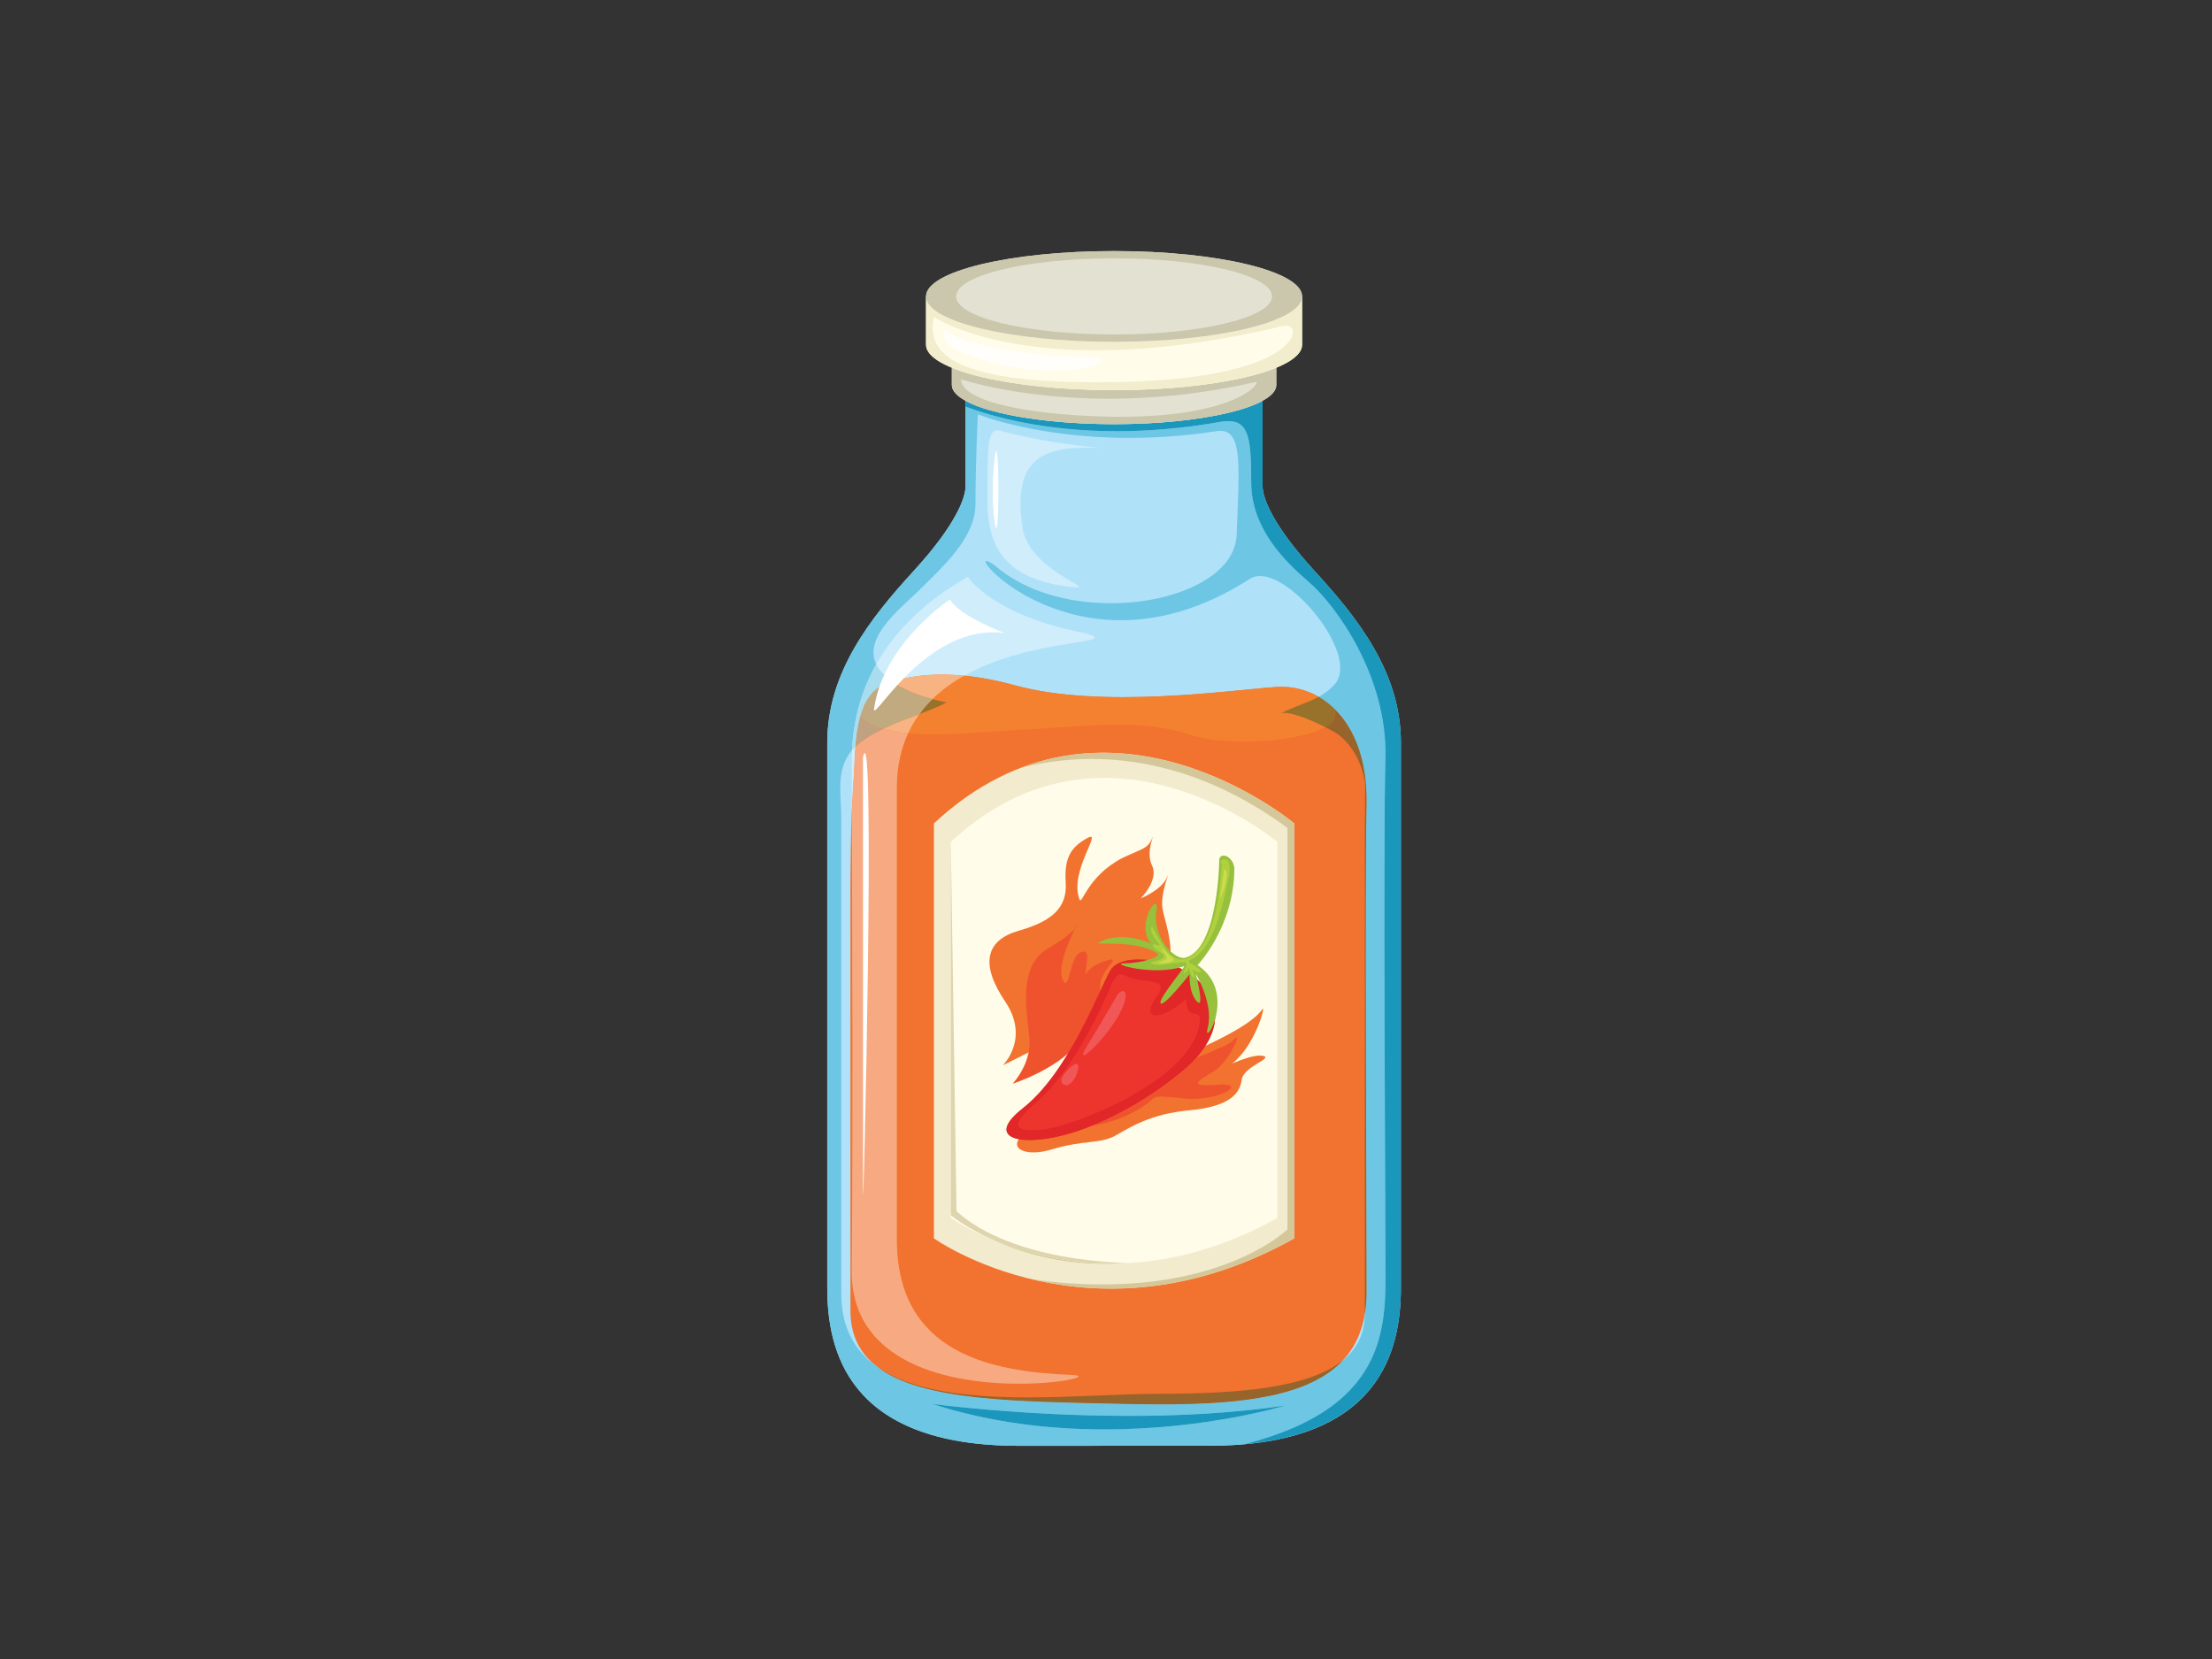 <?xml version="1.0" encoding="utf-8"?>
<!-- Generator: Adobe Illustrator 17.0.0, SVG Export Plug-In . SVG Version: 6.00 Build 0)  -->
<!DOCTYPE svg PUBLIC "-//W3C//DTD SVG 1.1//EN" "http://www.w3.org/Graphics/SVG/1.1/DTD/svg11.dtd">
<svg version="1.1" id="Layer_1" xmlns="http://www.w3.org/2000/svg" xmlns:xlink="http://www.w3.org/1999/xlink" x="0px" y="0px"
	 width="800px" height="600px" viewBox="0 0 800 600" enable-background="new 0 0 800 600" xml:space="preserve">
<rect x="0" y="0" width="800" height="600" fill="#333333" stroke="none"/>
<g>
	<g>
		<path fill="#AFE1F9" d="M475.445,206.525c-15.749-17.204-18.806-26.826-18.806-30.616V142.72H349.195v33.214
			c0,3.792-3.057,13.414-18.806,30.619c-15.742,17.2-31.203,36.733-31.203,62.103c0,25.364,0,106.514,0,143.056
			c0,36.55,0,31.598,0,53.898c0,22.307,7.002,57.292,69.401,57.292l68.668-0.028c62.396,0,69.398-34.986,69.398-57.292
			c0-22.3,0-17.349,0-53.898c0-36.542,0-117.692,0-143.056C506.652,243.258,491.195,223.725,475.445,206.525L475.445,206.525z"/>
		<path fill="#F2722F" d="M317.598,248.78c0.747-0.521,1.564-0.958,2.451-1.311c14.644-5.691,32.189-3.676,46.981,0.381
			c31.26,8.579,77.241,1.839,94.399,0.62c17.158-1.233,33.4,13.481,32.795,42.29c-0.62,28.808,0,139.14,0,176.527
			s-36.472,41.677-87.961,40.444c-51.489-1.225-98.682-0.571-98.682-33.711c0-22.061,0-107.874,0-144.042
			c0-16.179,0.014-32.401,1.155-48.545C309.385,272.242,308.773,254.9,317.598,248.78L317.598,248.78z"/>
		<path fill="#F3EBCE" d="M337.757,297.789v150.093c0,0,57.293,40.874,130.322,0V297.789
			C468.078,297.789,399.522,240.284,337.757,297.789L337.757,297.789z"/>
		<path fill="#FFFCEA" d="M343.871,304.495v135.991c0,0,51.911,37.035,118.086,0V304.495
			C461.957,304.495,399.839,252.4,343.871,304.495L343.871,304.495z"/>
		<path fill="#F2722F" d="M418.886,385.355c0,0,32.14-11.805,37.605-20.335c1.528-2.19-2.402,13.122-10.932,19.68
			c-3.719,1.754,6.994-3.712,11.15-2.839c4.156,0.873-7.001,3.712-7.65,8.742c-0.662,5.036-4.592,9.621-18.806,10.939
			c-14.214,1.31-21.427,6.121-26.892,9.185c-5.473,3.057-11.819,1.521-23.187,5.029c-11.369,3.493-19.455-2.409-3.057-9.41
			L418.886,385.355z"/>
		<path fill="#EF532E" d="M416.335,383.538c0,0,12.538,0.873,18.37-1.747c5.818-2.635,9.326-3.508,11.946-6.128
			c2.62-2.62-2.332,8.748-7.868,11.96c-5.543,3.197-9.621,5.536,1.74,4.663c11.375-0.873,0.296,6.409-12.82,4.959
			c-13.122-1.466-8.459-0.585-15.158,3.493c-6.712,4.085-19.835,9.622-31.203,4.374L416.335,383.538z"/>
		<path fill="#F2722F" d="M362.684,385.285c0,0,9.91-9.622,0.873-23.033c-9.038-13.411-7.291-22.16,4.952-25.66
			c12.256-3.501,17.497-8.46,16.919-17.489c-0.585-9.044,2.028-12.834,7.875-16.045c5.832-3.198-6.713,11.96-2.916,22.159
			c0.873,2.635,2.62-8.156,15.447-14.862c7.29-3.501,9.037-3.212,10.791-7.001c1.753-3.494-2.628,4.374,0,9.622
			c2.627,5.247-4.079,11.953-4.079,11.953s7.283-2.916,9.326-7.29c2.043-4.367-2.338,4.959-1.458,10.79
			c0.873,5.832,8.163,22.16-4.079,30.034L362.684,385.285z"/>
		<path fill="#EF532E" d="M366.185,391.99c0,0,6.994-7.29,6.121-16.622c-0.88-9.326-4.374-25.949,6.699-32.359
			c11.087-6.416,10.79-9.044,10.79-9.044s-7.874,14.003-5.536,20.124c2.331,6.121,2.62-8.164,6.409-9.629
			c3.79-1.451,2.339,2.916,2.043,6.713c-0.289,3.79-1.169-0.881,6.706-3.501c7.875-2.62-1.45,2.62-1.45,8.748
			C397.966,362.541,397.374,380.911,366.185,391.99z"/>
		<path fill="#ED342D" d="M425.126,349.447c-2.155-0.887-4.409-1.507-6.621-1.831c-4.811-0.733-14.108-1.683-17.046,3.557
			c-4.085,7.29-15.157,37.028-31.781,49.855c-15.454,12.249,3.5,14.58,23.624,6.712c12.538-4.916,24.47-12.185,34.795-20.821
			c8.438-7.058,15.574-17.877,8.424-28.569C433.846,354.335,429.676,351.306,425.126,349.447z"/>
		<path fill="#E12727" d="M436.523,358.35c-2.677-4.015-6.847-7.044-11.397-8.903c-2.155-0.887-4.409-1.507-6.621-1.831
			c-4.811-0.733-14.108-1.683-17.046,3.557c-4.085,7.29-15.157,37.028-31.781,49.855c-15.454,12.249,3.5,14.58,23.624,6.712
			c12.538-4.916,24.47-12.185,34.795-20.821C436.536,379.861,443.672,369.042,436.523,358.35z M377.116,408.536
			c-11.805,1.31-10.72-2.628-3.064-9.178c15.968-13.341,27.555-42.649,27.555-42.649c1.529-3.064,2.628-5.684,6.121-3.5
			c5.254,2.409,14.876,0.436,11.368,6.128c-7.649,9.84,0.437,10.495,9.847,1.965c0.436,8.311,4.804,3.275,5.029,7.219
			C433.1,389.948,388.922,407.226,377.116,408.536z"/>
		<path fill="#97C03D" d="M440.967,310.791c0,0-0.219,32.584-12.461,35.641c-4.155,0.656-11.805-7.875-10.283-17.059
			c1.31-8.086-7.868,5.254-1.965,11.812c0,0-10.495-4.811-18.589-0.436c-3.282,1.528,12.031-1.318,20.779,3.937
			c2.183,1.31-5.903,3.719-11.812,3.719c-5.902,0,10.714,4.804,21.434,1.085c1.965-1.311-9.41,11.812-8.312,13.341
			c1.092,1.536,10.495-10.495,10.495-10.495s-0.436,6.565,2.62,9.84c3.064,3.282-0.436-10.059-0.436-10.059
			s6.564,10.939,4.381,19.462c-2.191,8.53,11.369-12.467-3.719-22.526c0,0,13.333-13.777,13.333-35.204
			C445.778,309.474,441.404,308.164,440.967,310.791z"/>
		<path fill="#F05756" d="M404.249,359.548c0,0-5.353,9.439-10.96,18.468c-5.606,9.03,4.79-0.394,10.213-8.973
			C408.933,360.464,407.474,356.202,404.249,359.548z"/>
		<path fill="#F05756" d="M387.611,385.574c0,0-6.339,5.247-2.62,6.783C388.703,393.885,392.641,381.425,387.611,385.574z"/>
		<path fill="#AFD13D" d="M441.847,312.538c0,0-1.028-1.895,1.163-1.747c2.19,0.141,1.895,4.515,1.169,7.283
			c-0.733,2.775-4.085,24.934-13.559,29.013c-2.043,0.88,0.873,1.458,3.057,3.36c2.19,2.028-1.31,1.155-2.183,0.281
			c-0.873-0.873,1.169,2.775,0.296,2.916c-0.881,0.148-1.902-4.078-1.902-4.078s0,1.754-1.451,2.332
			c-1.466,0.577,2.62-3.931-0.437-3.931c-3.071,0-10.495,2.184-11.96,0c0,0,7.579-1.169,3.937-3.36
			c-3.642-2.183-4.085-3.642-1.317-2.768c2.775,0.873-2.916-3.212-2.325-6.269c0.578-3.057,4.952,14.143,12.827,11.079
			C431.353,345.629,440.242,342.277,441.847,312.538z"/>
		<path fill="#CCDC4D" d="M442.573,314.426c0,0,0,2.635-1.162,8.748C440.242,329.302,445.926,314.426,442.573,314.426z"/>
		<path fill="#CCDC4D" d="M424.492,346.798c0,0-2.48-1.753-3.353-3.064c-0.873-1.31-1.311-0.288,0.296,1.458
			c1.606,1.747-0.296,2.183-2.184,2.775C417.35,348.545,424.492,348.841,424.492,346.798z"/>
		<path fill="#F4812F" d="M347.427,265.318c51.482-3.057,65.273-5.508,83.658,0.62c15.707,5.234,57.771,1.296,51.024-10.072
			c-5.825-5.424-13.172-7.938-20.68-7.396c-17.158,1.219-63.139,7.959-94.399-0.62c-14.792-4.057-32.337-6.072-46.981-0.381
			c-0.887,0.353-1.704,0.789-2.451,1.311c-3.282,2.275-5.254,6.107-6.481,10.495C315.097,263.388,324.958,266.656,347.427,265.318
			L347.427,265.318z"/>
		<path fill="#CFEDFB" d="M360.782,155.582c-3.614,0-3.614,7.107-3.614,18.314c0,12.682-2.627,33.679,27.547,38.046
			c2.508,0.373,4.072,0.549,4.902,0.549c5.135,0-17.531-6.987-19.771-21.539c-3.853-25.044,7.565-29.041,23.497-29.041
			c2.156,0,4.388,0.074,6.677,0.176c0,0-17.052-0.873-37.613-6.124C361.804,155.709,361.254,155.582,360.782,155.582
			L360.782,155.582z"/>
		<path fill="#6DC6E3" d="M506.652,465.646c0,0.063,0,0.12,0,0.176C506.652,465.766,506.652,465.709,506.652,465.646
			L506.652,465.646z M506.652,465.583c0,0.021,0,0.042,0,0.056C506.652,465.624,506.652,465.604,506.652,465.583L506.652,465.583
			L506.652,465.583z M399.388,516.973c-19.194,0-40.796-2.297-62.195-9.227c0,0,32.175,4.325,71.105,4.325
			c18.25,0,37.986-0.958,56.602-3.747C464.901,508.324,436.684,516.973,399.388,516.973L399.388,516.973z M316.887,240.256
			c-4.853-10.107,9.473-20.687,15.982-27.224c8.001-8.036,19.919-18.436,19.919-30.83c0-15.742,0.873-32.362,0.873-32.362
			s21.053,8.523,54.827,8.523c9.502,0,20.004-0.672,31.338-2.402c0.556-0.095,1.07-0.144,1.556-0.144
			c8.311,0,6.706,14.055,5.874,37.613c-0.521,15.059-22.3,24.752-45.516,24.752c-15.214,0-31.048-4.156-41.952-13.672
			c-1.557-1.134-2.55-1.627-3.015-1.627c-1.549,0,2.607,5.353,11.143,10.72c8.537,5.353,21.462,10.714,37.445,10.714
			c13.622,0,29.456-3.896,46.713-14.996c1.057-0.69,2.282-1,3.621-1c12.748,0,35.57,28.808,27.244,38.881
			c-1.732,2.099-3.79,3.606-6.022,4.818c10.255,5.917,17.722,19.032,17.306,38.74c-0.62,28.808,0,139.14,0,176.527
			c0,2.789-0.211,5.395-0.606,7.832c0,0.035,0,0.078,0,0.113c0,7.185-2.874,12.629-7.925,16.736
			c-11.938,12.847-35.591,15.947-65.822,15.947c-4.395,0-8.946-0.071-13.608-0.183c-37.543-0.887-72.803-0.789-89.152-13.509
			c-7.966-5.663-12.869-14.073-12.869-26.428c0-42.515,0-85.031,0-127.546c0-14.862,0-29.724,0-44.586
			c0-6.551-1.366-13.883,1.268-20.117c0.662-1.564,1.549-2.944,2.613-4.177C308.638,260.5,311.414,249.991,316.887,240.256
			L316.887,240.256z M349.195,144.942v30.992l0,0c0,3.792-3.057,13.414-18.806,30.619c-15.742,17.2-31.203,36.733-31.203,62.103
			c0,25.364,0,106.514,0,143.056c0,36.55,0,31.598,0,53.898c0,22.307,7.002,57.292,69.401,57.292l68.668-0.028
			c62.171,0,69.341-34.725,69.398-57.047c-0.056,20.687-6.255,52.018-56.677,56.498c54.394-13.89,51.084-45.002,51.084-68.52
			c0-16.187-0.873-149.142,0-179.317c0.873-30.175-18.373-55.983-27.558-63.857c-9.185-7.875-20.99-19.68-20.99-36.299
			c0-15.25-0.733-22.029-8.297-22.029c-0.677,0-1.409,0.056-2.198,0.159c-14.081,2.507-26.836,3.487-38.162,3.487
			c-26.287,0-44.939-5.258-54.659-8.879V144.942L349.195,144.942L349.195,144.942z"/>
		<path fill="#97642B" d="M485.694,491.968c-12.474,10.135-38.226,12.129-66.865,12.129c-13.242,0-30.196,1.282-46.967,1.282
			c-21.088,0-41.909-2.021-54.75-11.157c16.348,12.72,51.609,12.622,89.152,13.509c4.662,0.113,9.213,0.183,13.608,0.183
			C450.103,507.915,473.755,504.815,485.694,491.968L485.694,491.968z M476.918,252.02L476.918,252.02
			c1.824,1.049,3.564,2.338,5.191,3.846c1.676,2.824,0.338,5.198-2.86,7.072c2.317,1.176,4.184,2.268,5.001,2.916
			c5.395,4.268,8.438,10.692,9.48,17.383c0,7.389-0.112,15.285-0.112,23.611c0,31.879,0,143.113,0,168.272
			c0.395-2.437,0.606-5.043,0.606-7.832c0-37.388-0.62-147.719,0-176.527C494.64,271.052,487.173,257.936,476.918,252.02
			L476.918,252.02z"/>
		<path fill="#98712B" d="M337.221,252.85c-1.691,1.648-3.268,3.451-4.691,5.396c3.339-1.24,6.649-2.543,9.819-4.184
			C340.701,253.71,338.976,253.316,337.221,252.85L337.221,252.85z M476.918,252.02c-4.395,2.381-9.438,3.649-13.869,6.114
			c0.374-0.211,0.887-0.303,1.521-0.303c3.367,0,9.953,2.726,14.679,5.107c3.198-1.874,4.536-4.248,2.86-7.072
			C480.482,254.358,478.742,253.069,476.918,252.02L476.918,252.02z"/>
		<path fill="#1B96BC" d="M337.193,507.746c21.399,6.931,43.001,9.227,62.195,9.227c37.296,0,65.513-8.649,65.513-8.649
			c-18.616,2.789-38.352,3.747-56.602,3.747C369.368,512.071,337.193,507.746,337.193,507.746L337.193,507.746z"/>
		<path fill="#CFEDFB" d="M309.378,270.037c-0.444,0.423-0.859,0.867-1.254,1.331c-0.063,1.233-0.092,2.458-0.092,3.698
			c0,4.255,0.014,10.594,0.043,18.482c0.162-4.043,0.38-8.086,0.662-12.115C308.962,278.321,309.033,274.271,309.378,270.037
			L309.378,270.037z M350.027,208.588c-15.623,8.882-26.414,19.694-33.14,31.668c0.457,0.958,1.091,1.909,1.916,2.853
			c1.127,1.29,2.416,2.431,3.839,3.445c5.72-1.846,11.819-2.606,17.975-2.606c0,0,0,0,0.007,0l0,0l0,0c0.007,0,0.007,0,0.007,0
			c2.698,0,5.403,0.154,8.101,0.415c24.835-13.926,57.885-11.193,43.86-15.362C358.775,222.591,350.027,208.588,350.027,208.588
			L350.027,208.588z"/>
		<path fill="#F7AA82" d="M319.351,263.62c-3.528,1.712-7.163,3.698-9.974,6.416c-0.345,4.234-0.415,8.284-0.641,11.397
			c-0.282,4.029-0.501,8.072-0.662,12.115c0.126,39.726,0.451,118.601-0.043,165.793c-0.352,34.183,36.134,41.107,60.561,41.107
			c15.996,0,26.822-2.973,18.75-3.198c-28.576-1.169-62.984-7.586-62.984-48.989s0-103.802,0-163.279
			c0-7.692,1.5-14.214,4.071-19.764C324.796,264.867,321.81,264.318,319.351,263.62L319.351,263.62z M340.63,243.948
			c2.698,0,5.41,0.154,8.101,0.415l0,0C346.033,244.102,343.328,243.948,340.63,243.948L340.63,243.948z M340.624,243.948
			c-0.007,0-0.007,0-0.007,0S340.617,243.948,340.624,243.948L340.624,243.948L340.624,243.948z"/>
		<path fill="#F8B382" d="M332.53,258.246c-3.917,1.465-7.86,2.845-11.636,4.635c-0.507,0.239-1.029,0.493-1.543,0.739
			c2.459,0.697,5.445,1.246,9.079,1.599C329.586,262.698,330.967,260.38,332.53,258.246L332.53,258.246z M340.624,243.948
			L340.624,243.948c-0.007,0-0.007,0-0.007,0c-6.156,0-12.256,0.76-17.975,2.606c4.219,3.021,9.516,4.944,14.58,6.297
			c3.43-3.367,7.353-6.156,11.509-8.487c-2.691-0.261-5.402-0.415-8.101-0.415C340.63,243.948,340.63,243.948,340.624,243.948
			L340.624,243.948z"/>
		<path fill="#A7DDEE" d="M316.887,240.256c-5.473,9.734-8.248,20.244-8.763,31.112c0.395-0.465,0.81-0.909,1.254-1.331
			c0.648-7.931,2.247-16.503,7.544-20.757l0,0c0.014-0.007,0.028-0.021,0.043-0.028c0-0.007,0-0.007,0-0.007
			c0.035-0.021,0.071-0.049,0.099-0.07c0.007-0.014,0.014-0.014,0.014-0.014c0.014-0.007,0.021-0.014,0.028-0.021
			c0.007-0.007,0.014-0.007,0.014-0.014c0.014-0.007,0.028-0.021,0.042-0.035c0.014,0,0.014-0.007,0.028-0.014l0.014-0.014
			c0.014,0,0.021-0.014,0.028-0.014c0.007-0.014,0.014-0.014,0.021-0.021c0.007-0.007,0.022-0.007,0.028-0.022
			c0.007,0,0.014-0.007,0.022-0.014c0.014-0.007,0.028-0.014,0.035-0.028c0.007,0,0.014-0.007,0.021-0.014
			c0.007,0,0.014-0.014,0.028-0.014c0-0.014,0.014-0.014,0.014-0.014c0.014-0.014,0.028-0.021,0.043-0.028c0-0.007,0-0.007,0-0.014
			c0.014,0,0.035-0.014,0.049-0.028c0.007,0,0.007,0,0.014-0.006c0.007-0.007,0.021-0.022,0.035-0.022c0,0,0.014-0.007,0.014-0.014
			c0.014-0.014,0.028-0.021,0.043-0.028c0.747-0.521,1.564-0.958,2.451-1.311l0,0c0.127-0.042,0.254-0.092,0.381-0.141
			c0.732-0.282,1.465-0.535,2.211-0.775c-1.423-1.014-2.712-2.155-3.839-3.445C317.978,242.166,317.344,241.214,316.887,240.256
			L316.887,240.256z"/>
		<path fill="#C1A280" d="M316.921,249.279c-5.296,4.255-6.895,12.826-7.544,20.757c2.811-2.718,6.445-4.705,9.974-6.416
			c-4.022-1.141-6.613-2.669-8.234-4.346C312.258,255.196,314.041,251.597,316.921,249.279L316.921,249.279z M316.964,249.251
			c-0.014,0.007-0.028,0.021-0.043,0.028C316.936,249.272,316.95,249.258,316.964,249.251L316.964,249.251z M317.063,249.174
			c-0.028,0.021-0.063,0.049-0.099,0.07C316.999,249.223,317.035,249.202,317.063,249.174L317.063,249.174z M317.105,249.139
			c-0.007,0.007-0.014,0.014-0.028,0.021C317.091,249.152,317.097,249.146,317.105,249.139L317.105,249.139z M317.161,249.089
			c-0.014,0.014-0.028,0.029-0.042,0.035C317.133,249.118,317.147,249.103,317.161,249.089L317.161,249.089z M317.203,249.061
			l-0.014,0.014L317.203,249.061L317.203,249.061z M317.252,249.026c-0.006,0.007-0.014,0.007-0.021,0.021
			C317.239,249.033,317.246,249.033,317.252,249.026L317.252,249.026z M317.302,248.991c-0.007,0.006-0.014,0.014-0.022,0.014
			C317.288,249.005,317.288,248.997,317.302,248.991L317.302,248.991z M317.359,248.948c-0.007,0.007-0.014,0.014-0.021,0.014
			C317.344,248.963,317.351,248.956,317.359,248.948L317.359,248.948z M317.4,248.92c0,0-0.014,0-0.014,0.014
			C317.387,248.92,317.4,248.92,317.4,248.92L317.4,248.92z M317.443,248.878c0,0.007,0,0.007,0,0.014
			C317.443,248.885,317.443,248.885,317.443,248.878L317.443,248.878z M317.506,248.843c-0.007,0.006-0.007,0.006-0.014,0.006
			C317.499,248.85,317.499,248.85,317.506,248.843L317.506,248.843z M317.555,248.808c0,0.007-0.014,0.014-0.014,0.014
			S317.555,248.815,317.555,248.808L317.555,248.808z M320.43,247.328c-0.127,0.049-0.254,0.099-0.381,0.141
			C320.176,247.427,320.303,247.377,320.43,247.328L320.43,247.328z"/>
		<path fill="#C1AA80" d="M322.641,246.554c-0.747,0.239-1.479,0.493-2.211,0.775c-0.127,0.049-0.254,0.099-0.381,0.141l0,0
			c-0.887,0.353-1.704,0.789-2.451,1.311c-0.014,0.007-0.028,0.014-0.043,0.028c0,0.007-0.014,0.014-0.014,0.014
			c-0.014,0-0.028,0.014-0.035,0.022c-0.007,0.006-0.007,0.006-0.014,0.006c-0.014,0.014-0.035,0.028-0.049,0.028
			c0,0.007,0,0.007,0,0.014c-0.014,0.007-0.028,0.014-0.043,0.028c0,0-0.014,0-0.014,0.014c-0.014,0-0.021,0.014-0.028,0.014
			c-0.007,0.007-0.014,0.014-0.021,0.014c-0.007,0.014-0.022,0.021-0.035,0.028c-0.014,0.006-0.014,0.014-0.022,0.014
			c-0.007,0.014-0.021,0.014-0.028,0.022c-0.006,0.007-0.014,0.007-0.021,0.021c-0.007,0-0.014,0.014-0.028,0.014l-0.014,0.014
			c-0.014,0.007-0.014,0.014-0.028,0.014c-0.014,0.014-0.028,0.029-0.042,0.035c0,0.007-0.007,0.007-0.014,0.014
			c-0.007,0.007-0.014,0.014-0.028,0.021c0,0-0.007,0-0.014,0.014c-0.028,0.028-0.063,0.049-0.099,0.07c0,0,0,0,0,0.007
			c-0.014,0.007-0.028,0.021-0.043,0.028l0,0c-2.881,2.317-4.663,5.917-5.804,9.995c1.621,1.676,4.212,3.205,8.234,4.346
			c0.514-0.247,1.036-0.5,1.543-0.739c3.776-1.789,7.72-3.17,11.636-4.635c1.423-1.945,3-3.748,4.691-5.396
			C332.157,251.498,326.861,249.575,322.641,246.554L322.641,246.554z"/>
		<path fill="#FFFFFF" d="M343.603,216.759c0,0-23.906,15.742-27.4,39.064c-1.753,8.171,18.074-30.9,47.235-26.822
			C363.438,229.001,346.519,222.591,343.603,216.759z"/>
		<path fill="#FFFFFF" d="M312.118,273.904c0,0,0,137.625,0,156.869S316.781,252.914,312.118,273.904z"/>
		<path fill="#40C2D3" d="M506.652,465.822c0,0,0,0,0,0.006C506.652,465.822,506.652,465.822,506.652,465.822L506.652,465.822z
			 M506.652,465.639v0.007l0,0V465.639z"/>
		<path fill="#1B97BC" d="M456.639,144.942c-9.093,4.976-29.724,8.449-53.714,8.449c-24.005,0-44.636-3.473-53.729-8.449v2.127
			c9.721,3.621,28.372,8.879,54.659,8.879c11.326,0,24.082-0.979,38.162-3.487c0.789-0.102,1.521-0.159,2.198-0.159
			c7.565,0,8.297,6.779,8.297,22.029c0,16.619,11.805,28.424,20.99,36.299c9.185,7.875,28.432,33.682,27.558,63.857
			c-0.873,30.175,0,163.131,0,179.317c0,23.518,3.311,54.63-51.084,68.52c50.422-4.48,56.62-35.81,56.677-56.498
			c0-0.006,0-0.006,0-0.006c0-0.056,0-0.113,0-0.176l0,0c0-0.022,0-0.043,0-0.063c0-22.3,0-17.349,0-53.898
			c0-36.542,0-117.692,0-143.056c0-25.371-15.457-44.903-31.207-62.103c-15.749-17.204-18.806-26.826-18.806-30.616V144.942
			L456.639,144.942z"/>
		<path fill="#E3E1D2" d="M344.237,124.146v15.095c0,7.815,26.273,14.151,58.688,14.151c32.4,0,58.673-6.336,58.673-14.151v-15.095
			H344.237L344.237,124.146z"/>
		<path fill="#CAC7AD" d="M405.08,150.735c-1,0-2.001-0.007-3.036-0.021c-33.676-0.659-54.666-6.339-54.454-13.559
			c0,0,20.624,7.044,53.419,7.044c15.207,0,33.035-1.515,52.645-5.948c0.204-0.099,0.373-0.145,0.507-0.145
			c1.091,0-0.578,3.159-7.819,6.315C439.101,147.58,426.281,150.735,405.08,150.735L405.08,150.735z M344.237,132.989v6.251
			c0,7.815,26.273,14.151,58.688,14.151c32.4,0,58.673-6.336,58.673-14.151v-6.251c-11.819,4.845-33.668,8.103-58.673,8.103
			C377.905,141.093,356.056,137.835,344.237,132.989L344.237,132.989z"/>
		<path fill="#FFFCEA" d="M334.911,107.195v17.497c0,9.058,30.443,16.401,68.013,16.401c37.556,0,67.999-7.343,67.999-16.401
			v-17.497H334.911L334.911,107.195z"/>
		<path fill="#F2EDCC" d="M396.247,138.261c-58.773,0-60.223-13.936-58.491-23.628c0,0,17.624,12.038,58.814,12.038
			c17.039,0,38.106-2.061,63.639-7.886c2.092-0.609,3.691-0.94,4.867-0.94c1.775,0,2.564,0.76,2.564,2.472
			c0,2.846-7.213,17.493-68.661,17.934C398.064,138.258,397.142,138.261,396.247,138.261L396.247,138.261z M470.924,107.195
			L470.924,107.195c0,9.061-30.443,16.405-67.999,16.405c-37.571,0-68.013-7.343-68.013-16.405l0,0v17.497
			c0,9.058,30.443,16.401,68.013,16.401c37.556,0,67.999-7.343,67.999-16.401V107.195L470.924,107.195z"/>
		<path fill="#E3E1D2" d="M470.924,107.195c0,9.061-30.443,16.405-67.999,16.405c-37.571,0-68.013-7.343-68.013-16.405
			c0-9.055,30.443-16.397,68.013-16.397C440.481,90.798,470.924,98.141,470.924,107.195L470.924,107.195z"/>
		<path fill="#CAC7AD" d="M402.925,120.972c-31.555,0-57.138-6.166-57.138-13.777c0-7.607,25.583-13.774,57.138-13.774
			c31.541,0,57.124,6.167,57.124,13.774C460.048,114.806,434.466,120.972,402.925,120.972L402.925,120.972z M402.925,90.798
			c-37.571,0-68.013,7.343-68.013,16.397c0,9.061,30.443,16.405,68.013,16.405c37.556,0,67.999-7.343,67.999-16.405
			C470.924,98.141,440.481,90.798,402.925,90.798L402.925,90.798z"/>
		<path fill="#FFFEFB" d="M341.546,119.662c-0.648,2.405-0.873,6.779,16.842,11.372c8.276,2.148,16.151,2.923,22.701,2.923
			c15.411,0,23.491-4.279,12.284-4.892C354.675,128.411,341.546,119.662,341.546,119.662L341.546,119.662z"/>
		<path fill="#FFFFFF" d="M359.789,165.147c0,0-1.747,12.245,0,24.054C361.536,201.009,361.536,152.901,359.789,165.147z"/>
		<path fill="#D36123" d="M393.62,465.78L393.62,465.78C393.612,465.78,393.627,465.78,393.62,465.78L393.62,465.78z M393.5,465.766
			c0,0,0.007,0,0.014,0C393.5,465.766,393.5,465.766,393.5,465.766L393.5,465.766z M393.387,465.759L393.387,465.759
			L393.387,465.759L393.387,465.759z M393.26,465.751c0.014,0,0.014,0,0.014,0S393.275,465.751,393.26,465.751L393.26,465.751z
			 M393.148,465.744L393.148,465.744L393.148,465.744L393.148,465.744z M393.035,465.738c0,0,0.006,0,0.014,0
			C393.042,465.738,393.035,465.738,393.035,465.738L393.035,465.738z M392.866,465.723c0.014,0,0.035,0,0.056,0
			C392.901,465.723,392.888,465.723,392.866,465.723L392.866,465.723z M392.746,465.716c0.022,0,0.043,0.007,0.063,0.007
			C392.796,465.723,392.768,465.716,392.746,465.716L392.746,465.716z M392.626,465.709c0.028,0,0.05,0,0.071,0
			C392.676,465.709,392.655,465.709,392.626,465.709L392.626,465.709z M392.514,465.695c0.028,0.007,0.056,0.007,0.077,0.014
			C392.57,465.702,392.542,465.702,392.514,465.695L392.514,465.695z M392.401,465.688c0.028,0.007,0.056,0.007,0.084,0.007
			C392.458,465.695,392.43,465.695,392.401,465.688L392.401,465.688z M392.289,465.681c0.028,0,0.056,0.007,0.091,0.007
			C392.345,465.688,392.317,465.681,392.289,465.681L392.289,465.681z M373.32,462.708c5.754,1.367,12.101,2.437,18.954,2.972
			c-6.846-0.535-13.185-1.606-18.94-2.972c-0.007,0-0.007,0-0.007,0H373.32z M468.078,447.882
			c-8.269,4.628-16.342,8.22-24.146,10.924C451.737,456.102,459.809,452.516,468.078,447.882L468.078,447.882z"/>
		<path fill="#D4C799" d="M399.008,272.249c-9.657,0-19.814,1.592-30.14,5.578c6.543-1.747,15.39-3.345,25.899-3.345
			c19.272,0,44.178,5.36,70.859,24.934V444.62c0,0-20.222,19.919-66.879,19.919c-7.734,0-16.194-0.549-25.414-1.831
			c5.755,1.367,12.094,2.437,18.94,2.972h0.014c0.028,0,0.056,0.007,0.091,0.007c0.007,0,0.014,0,0.022,0
			c0.028,0.007,0.056,0.007,0.084,0.007c0.014,0,0.021,0,0.028,0c0.028,0.007,0.056,0.007,0.077,0.014c0.014,0,0.022,0,0.035,0
			c0.028,0,0.05,0,0.071,0s0.028,0.007,0.049,0.007c0.022,0,0.05,0.007,0.063,0.007c0.014,0,0.043,0,0.056,0
			c0.022,0,0.035,0,0.056,0c0.035,0.007,0.071,0.014,0.113,0.014c0,0,0.006,0,0.014,0c0.028,0,0.071,0,0.099,0.007l0,0
			c0.043,0.007,0.084,0.007,0.113,0.007c0.014,0,0.014,0,0.014,0c0.035,0,0.07,0.007,0.113,0.007l0,0
			c0.043,0.007,0.071,0.007,0.113,0.007c0,0,0,0,0.014,0c0.028,0.007,0.07,0.014,0.105,0.014c0.007,0-0.007,0,0,0
			c2.669,0.176,5.402,0.268,8.213,0.268c12.742,0,26.928-1.972,42.1-7.241c7.804-2.705,15.877-6.297,24.146-10.924l0,0V297.789l0,0
			C467.909,297.634,437.502,272.249,399.008,272.249L399.008,272.249z"/>
		<path fill="#D4C799" d="M359.183,448.466c9.565,4.325,23.258,8.593,40.029,8.593c1.782,0,3.599-0.042,5.445-0.148
			c-0.916,0.022-1.824,0.035-2.719,0.035C384.09,456.947,369.348,452.665,359.183,448.466L359.183,448.466z"/>
		<path fill="#DED5AE" d="M343.871,304.495L343.871,304.495v135.026c0,0,5.479,4.508,15.313,8.945
			c10.164,4.199,24.906,8.481,42.755,8.481c0.895,0,1.803-0.014,2.719-0.035c0.93-0.049,1.859-0.12,2.804-0.19l0,0
			c-0.014,0-40.825,0-61.519-18.666L343.871,304.495L343.871,304.495z"/>
	</g>
</g>
</svg>
